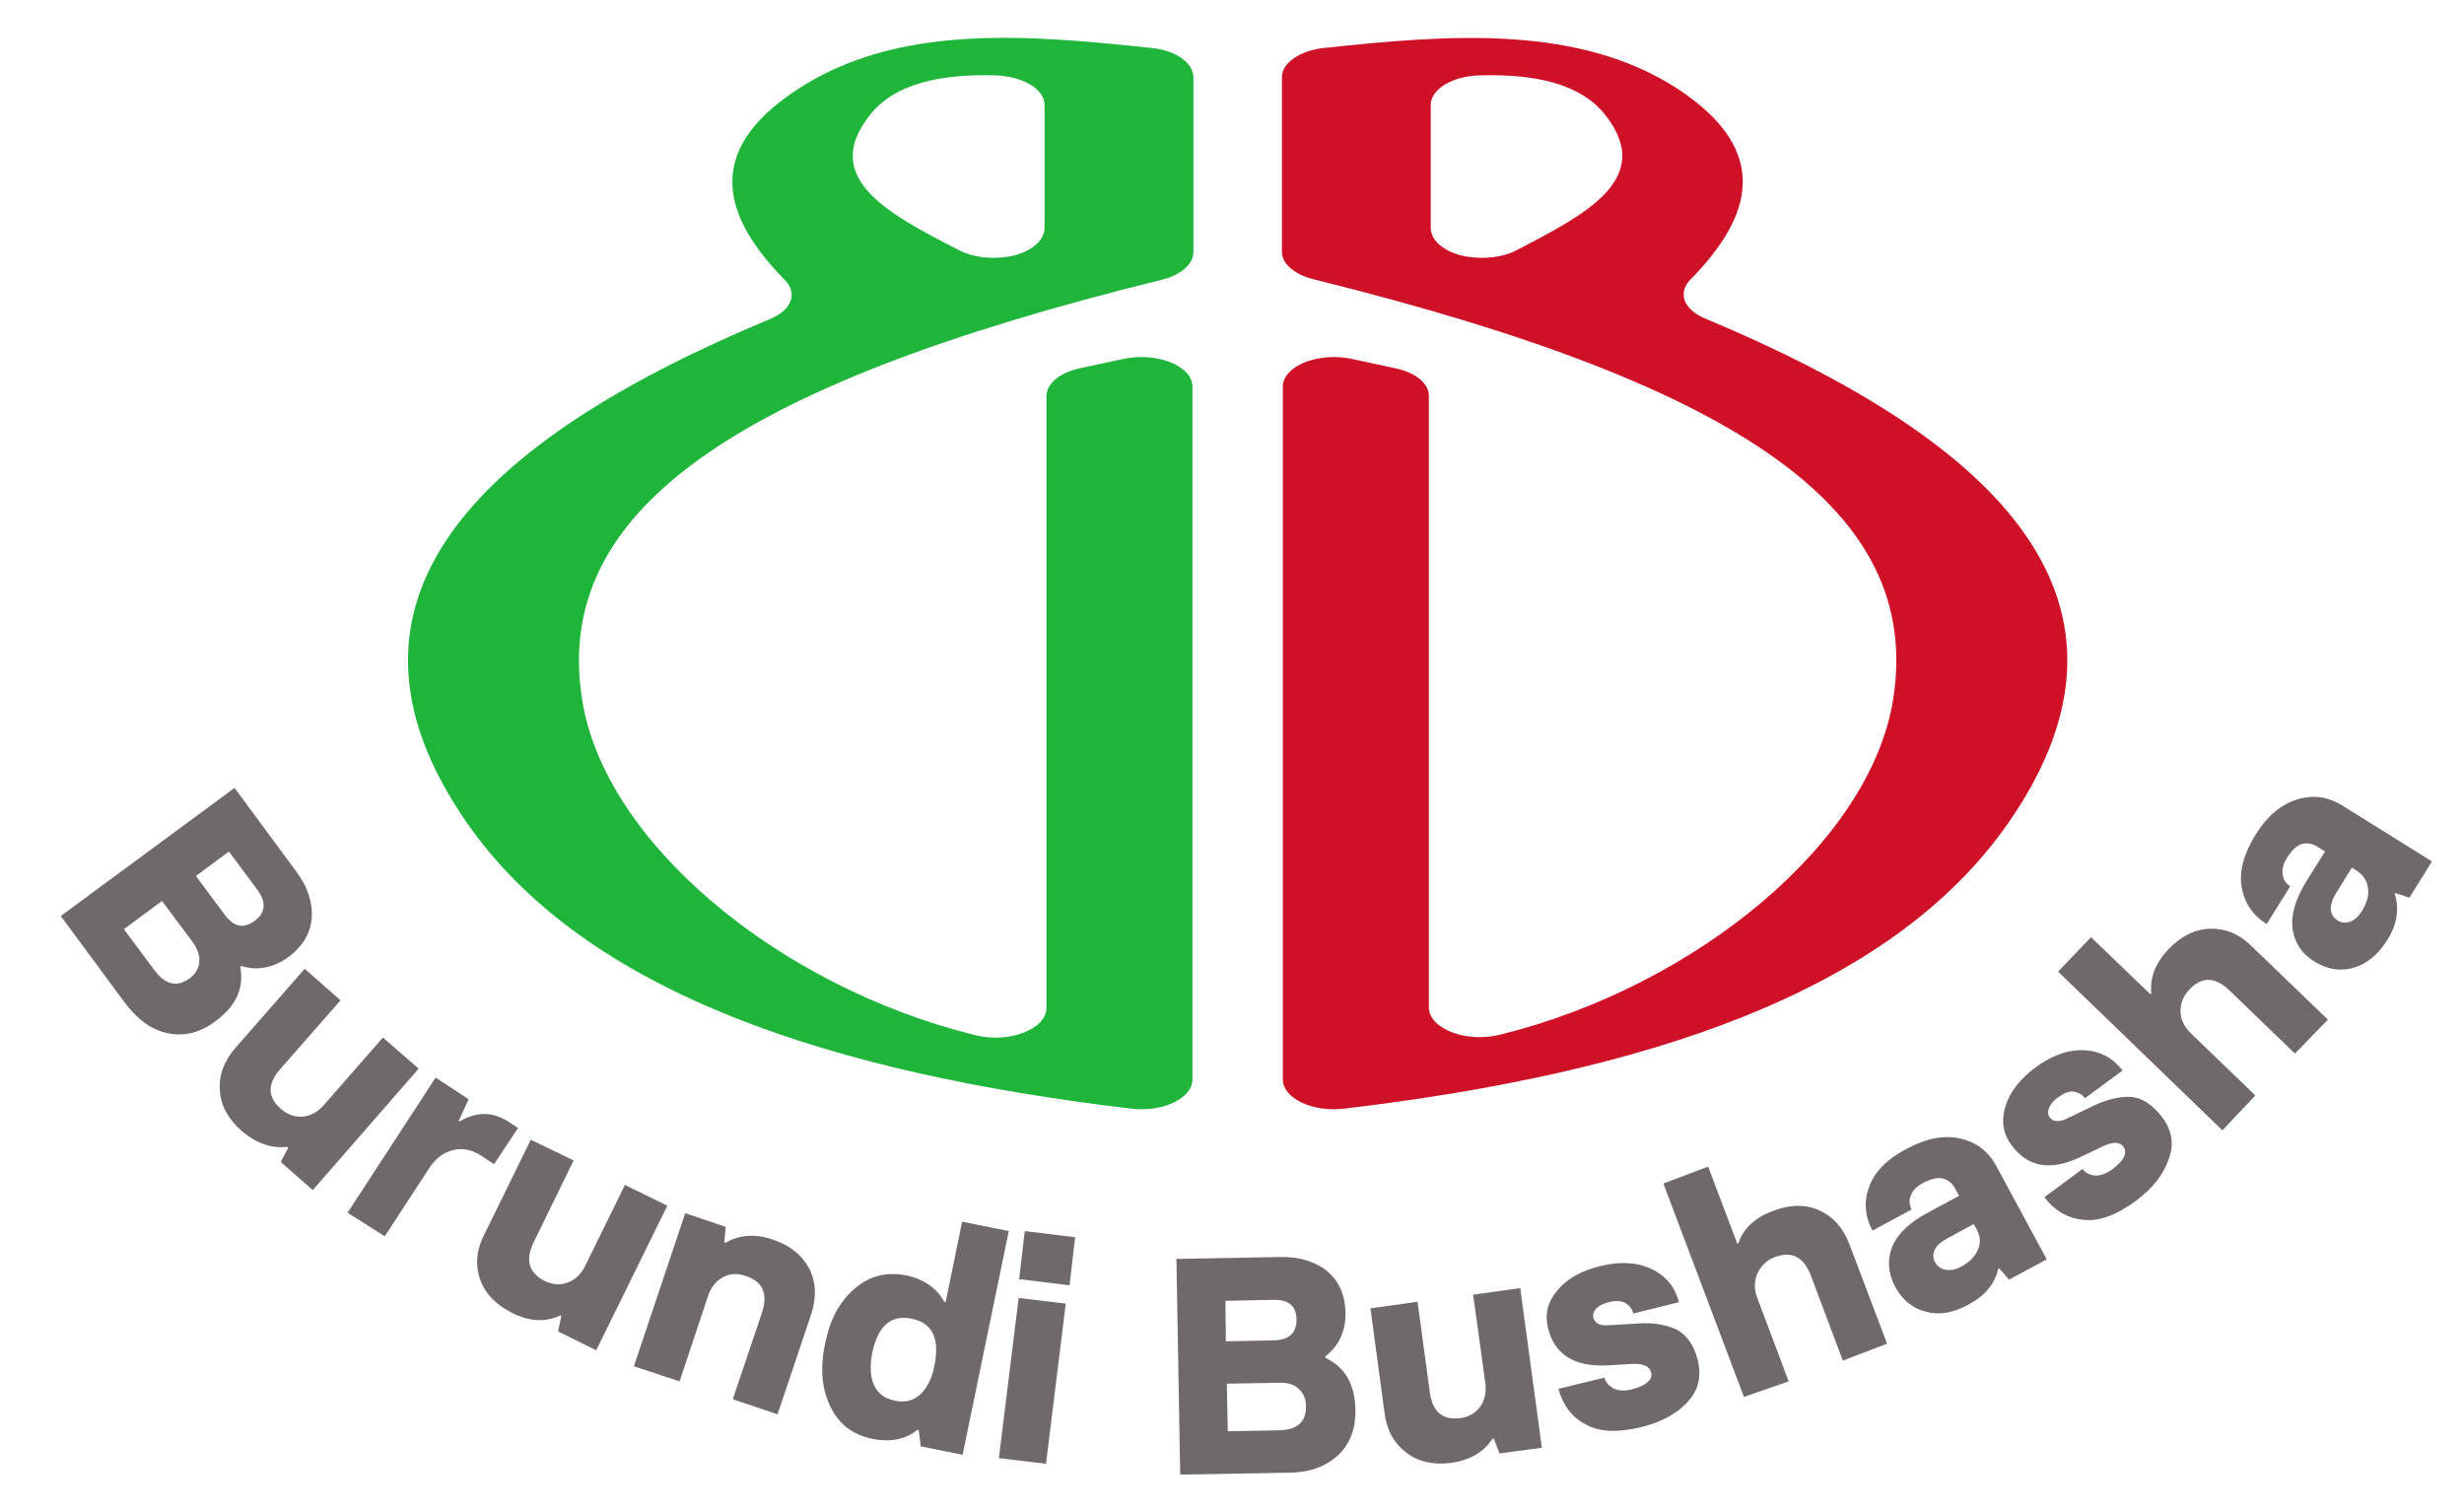 <?xml version="1.0" encoding="utf-8"?>
<!-- Generator: Adobe Illustrator 27.0.0, SVG Export Plug-In . SVG Version: 6.00 Build 0)  -->
<svg version="1.1" id="Layer_1" xmlns="http://www.w3.org/2000/svg" xmlns:xlink="http://www.w3.org/1999/xlink" x="0px" y="0px"
	 viewBox="0 0 523.2 320.6" style="enable-background:new 0 0 523.2 320.6;" xml:space="preserve">
<style type="text/css">
	.st0{fill:#CE1126;}
	.st1{fill:#1EB53A;}
	.st2{fill:#706969;}
</style>
<g>
	<g>
		<path class="st0" d="M362-261.7c-4.5-1.9-5.8-5.4-3.1-8.2c13.2-13.4,17.4-27.3-2.6-40.5c-21.2-13.8-48.3-11.7-75.3-8.8
			c-5.1,0.6-8.8,3.2-8.8,6.2v37.1c0,2.5,2.7,4.8,6.7,5.8c92.3,22.8,129.3,49.7,123.1,89.1c-4.7,30.2-41.7,61-83.5,71.3
			c-7.2,1.8-15.1-1.3-15.1-5.8v-129.9c0-2.7-2.8-5-7.1-5.9c-3.1-0.7-6.2-1.3-9.3-2c-7.1-1.5-14.6,1.5-14.6,5.9v147.1
			c0,4,6.3,7,13,6.2c63.2-7.5,115.9-24.3,141.2-60.9C458.7-201.4,425.2-235.4,362-261.7z M311.6-274.9l-0.1,0
			c-4.6-0.8-7.7-3.3-7.7-6.1v-26.1c0-3.4,4.7-6.2,10.5-6.3c11.4-0.3,21.4,1.6,26.8,8.7c10.2,13.4-4.6,20.9-19.2,28.5
			C319.2-274.8,315.2-274.3,311.6-274.9z"/>
	</g>
	<g>
		<path class="st1" d="M99-154.9c25.3,36.6,78.1,53.4,141.2,60.9c6.7,0.8,13-2.2,13-6.2v-147.1c0-4.4-7.5-7.4-14.6-5.9
			c-3.1,0.7-6.2,1.3-9.3,2c-4.3,0.9-7.1,3.3-7.1,5.9v129.9c0,4.5-7.9,7.6-15.1,5.8c-41.8-10.3-78.8-41-83.5-71.3
			c-6.2-39.4,30.8-66.4,123.1-89.1c4-1,6.7-3.3,6.7-5.8v-37.1c0-3-3.7-5.7-8.8-6.2c-27-2.9-54.1-5.1-75.3,8.8
			c-20.1,13.1-15.8,27.1-2.6,40.5c2.7,2.8,1.4,6.3-3.1,8.2C100.4-235.4,66.9-201.4,99-154.9z M203.6-276.2
			c-14.6-7.6-29.4-15.1-19.2-28.5c5.4-7.1,15.4-9,26.8-8.7c5.9,0.2,10.5,2.9,10.5,6.3v26.1c0,2.8-3.1,5.3-7.7,6.1l-0.1,0
			C210.4-274.3,206.4-274.8,203.6-276.2z"/>
	</g>
	<g>
		<path class="st2" d="M12.9-134.9l36.9-27.2l13,17.6c2.5,3.3,3.6,6.6,3.4,10c-0.3,3.3-1.9,6-4.8,8.2c-3.3,2.4-6.7,3.1-10.2,2
			l-0.2,0.2c0.9,4.5-0.9,8.3-5.2,11.5c-3.3,2.5-6.7,3.3-10.1,2.6c-3.5-0.7-6.5-2.9-9.2-6.5L12.9-134.9z M26.3-132.1l6.5,8.7
			c2.3,3.1,4.8,3.7,7.5,1.7c1.1-0.8,1.8-1.9,2-3.2c0.2-1.3-0.2-2.8-1.4-4.5l-6.5-8.7L26.3-132.1z M41.6-143.4l6.1,8.2
			c1.9,2.6,4,3.1,6.4,1.3c2.3-1.7,2.5-3.9,0.6-6.5l-6.1-8.2L41.6-143.4z"/>
		<path class="st2" d="M51.4-89.2c-2.9-2.5-4.5-5.4-4.7-8.5c-0.3-3.2,0.8-6.3,3.2-9.1l14.8-16.9l7.6,6.7l-12.8,14.6
			c-2.8,3.2-2.7,6,0.2,8.5c1.4,1.2,2.9,1.7,4.6,1.6c1.7-0.2,3.2-1,4.5-2.5l12.5-14.3l7.6,6.6L66.4-76.9l-6.8-6l1.6-3L61-85.9
			C57.7-85.5,54.5-86.5,51.4-89.2z"/>
		<path class="st2" d="M73.8-71.9l18.7-28.7l7,4.6l-2.1,4.6l0.2,0.1c3.6-2.1,7-2.1,10.4,0.1l2,1.3l-5.1,7.7l-2.7-1.8
			c-2-1.3-4-1.7-6-1.2c-2.1,0.5-3.9,1.9-5.3,4.2l-9.2,14.1L73.8-71.9z"/>
		<path class="st2" d="M108.8-50.6c-3.4-1.7-5.7-4-6.8-7c-1.1-3-0.9-6.3,0.8-9.6l9.9-20.2l9.1,4.4l-8.5,17.4c-1.8,3.8-1,6.5,2.4,8.2
			c1.6,0.8,3.3,0.9,4.9,0.3c1.6-0.6,2.8-1.8,3.7-3.6l8.4-17.1l9,4.4l-15.1,30.7l-8.1-4l0.7-3.3l-0.2-0.1
			C115.8-48.5,112.4-48.8,108.8-50.6z"/>
		<path class="st2" d="M134.6-39.3l10.9-32.5l8.6,2.9l-0.3,3.3l0.2,0.1c2.9-1.7,6.3-2,10.1-0.7c3.6,1.2,6.1,3.2,7.7,6.1
			c1.5,2.9,1.6,6.1,0.5,9.6l-7.2,21.4l-9.5-3.2l6.2-18.4c1.3-4,0.2-6.6-3.5-7.8c-1.8-0.6-3.3-0.5-4.8,0.3c-1.5,0.8-2.6,2.2-3.2,4.1
			l-6,18L134.6-39.3z"/>
		<path class="st2" d="M185.2-23.9c-4.2-0.9-7.1-3.1-8.9-6.9c-1.8-3.7-2.2-8.1-1.1-13.3c1-5.1,3.1-9,6.3-11.7
			c3.1-2.7,6.7-3.6,10.9-2.8c3.8,0.8,6.5,2.7,8.1,5.6l0.3,0.1l3.5-17.1l9.9,2l-9.8,47.5l-8.9-1.8l-0.4-3.4l-0.3-0.1
			C192.3-23.8,189.1-23.1,185.2-23.9z M190-31.9c2.2,0.5,4,0,5.5-1.4c1.4-1.4,2.4-3.3,2.9-6c1.2-5.8-0.4-9.1-4.8-10
			c-4.4-0.9-7.2,1.5-8.4,7.3c-0.5,2.7-0.4,4.9,0.3,6.6C186.3-33.5,187.8-32.4,190-31.9z"/>
		<path class="st2" d="M212.1-19.8l4.2-34l10,1.2l-4.2,34L212.1-19.8z M216.4-57.8l1.2-10.2l10.7,1.3l-1.2,10.2L216.4-57.8z"/>
		<path class="st2" d="M250.6-16.2l-0.8-45.8l21.9-0.4c4.1-0.1,7.5,0.9,10.1,3c2.5,2.1,3.8,5,3.9,8.7c0.1,4-1.4,7.2-4.3,9.4l0,0.3
			c4.1,1.9,6.3,5.5,6.4,11c0.1,4.1-1.2,7.4-3.7,9.7c-2.6,2.4-6.1,3.7-10.7,3.7L250.6-16.2z M260.3-44.6l10.2-0.2
			c3.2-0.1,4.8-1.5,4.8-4.4c0-2.9-1.7-4.3-4.9-4.2l-10.2,0.2L260.3-44.6z M260.7-25.5l10.9-0.2c3.9-0.1,5.8-1.8,5.7-5.2
			c0-1.4-0.5-2.6-1.4-3.5c-1-1-2.4-1.5-4.5-1.4l-10.9,0.2L260.7-25.5z"/>
		<path class="st2" d="M308.2-18.8c-3.8,0.5-7-0.2-9.5-2.1c-2.6-1.9-4.2-4.7-4.7-8.4l-3-22.3l10-1.4l2.6,19.2c0.6,4.2,2.7,6,6.5,5.5
			c1.8-0.2,3.2-1.1,4.2-2.4c1-1.4,1.3-3,1.1-5l-2.6-18.8l10-1.4l4.6,33.9l-9,1.2l-1.2-3.1l-0.3,0C315.1-21.1,312.2-19.4,308.2-18.8z
			"/>
		<path class="st2" d="M348.6-26.4c-5,1.2-8.9,1.1-11.8-0.5c-3-1.5-4.9-4.1-5.9-7.6l9.8-2.4c0.2,1,0.9,1.7,1.9,2.3
			c1,0.5,2.3,0.6,3.9,0.2c1.6-0.4,2.7-0.9,3.4-1.6c0.7-0.6,0.9-1.3,0.7-2c-0.3-1.3-1.7-1.9-4-1.8l-5.1,0.3
			c-7.1,0.4-11.4-2.2-12.8-7.9c-0.7-2.9-0.1-5.5,1.9-7.9c2-2.5,5.1-4.3,9.3-5.3c4.2-1,7.8-0.8,10.9,0.7c3,1.5,4.9,3.8,5.7,7
			l-9.7,2.4c-0.2-0.9-0.7-1.6-1.6-2.2c-0.9-0.5-2.1-0.6-3.6-0.2c-1.2,0.3-2,0.7-2.6,1.3c-0.6,0.6-0.8,1.3-0.7,1.9
			c0.3,1.2,1.3,1.8,3.1,1.7l6.7-0.4c3.1-0.2,5.7,0.3,7.9,1.3c2.2,1.2,3.7,3.3,4.5,6.5c0.8,3.4,0.2,6.3-2.1,8.8
			C356.2-29.3,352.9-27.5,348.6-26.4z"/>
		<path class="st2" d="M370.3-32.8l-17.1-45.3l9.5-3.6l6.2,16.4l0.2-0.1c1.1-3.2,3.6-5.5,7.4-6.9c3.6-1.4,6.9-1.4,9.8-0.1
			c2.9,1.3,5.1,3.7,6.4,7.2l8,21.1l-9.4,3.6l-6.8-18.1c-1.5-3.9-4-5.2-7.6-3.9c-1.7,0.6-2.9,1.8-3.7,3.4c-0.7,1.6-0.8,3.3-0.1,5.2
			l6.7,17.8L370.3-32.8z"/>
		<path class="st2" d="M418-52.4c-3.3,1.8-6.3,2.3-9.1,1.5c-2.8-0.7-5-2.5-6.5-5.3c-1.5-2.9-1.7-5.7-0.6-8.5
			c1.1-2.7,3.7-5.2,7.7-7.3l6.5-3.5l-0.9-1.6c-0.6-1.1-1.5-1.8-2.6-2.1c-1.1-0.2-2.5,0.1-4,0.9c-1.4,0.7-2.3,1.6-2.7,2.6
			c-0.5,1.1-0.4,2.1,0.1,3.1l-8.3,4.5c-1.6-3-1.9-6.1-0.7-9.3c1.1-3.2,3.8-5.9,8-8.1c4.1-2.2,7.8-2.9,11.2-2.2
			c3.5,0.8,6.1,2.7,7.8,5.9L434.6-62l-8,4.3l-2.1-2.4l-0.2,0.1C423.6-56.8,421.5-54.2,418-52.4z M416.5-60.5
			c1.7-0.9,2.9-2.1,3.5-3.6c0.6-1.4,0.5-2.8-0.2-4.1l-0.7-1.3l-5.7,3.1c-1.3,0.7-2.2,1.5-2.6,2.4c-0.4,0.9-0.4,1.8,0.1,2.6
			c0.5,0.9,1.2,1.4,2.2,1.6C414.1-59.6,415.3-59.8,416.5-60.5z"/>
		<path class="st2" d="M453.5-74.4c-4.1,3-7.8,4.4-11.1,4c-3.3-0.3-6.1-1.9-8.3-4.8l8.1-6c0.6,0.8,1.5,1.3,2.6,1.4
			c1.1,0.1,2.4-0.4,3.7-1.3c1.3-1,2.2-1.9,2.5-2.7c0.4-0.8,0.3-1.5-0.1-2.1c-0.8-1.1-2.3-1.1-4.4-0.1l-4.6,2.2
			c-6.4,3.1-11.3,2.3-14.8-2.5c-1.8-2.4-2.2-5.1-1.3-8.1c0.9-3.1,3.1-5.9,6.6-8.5c3.5-2.5,6.9-3.7,10.3-3.5c3.4,0.2,6,1.7,8,4.3
			l-8,5.9c-0.5-0.8-1.3-1.2-2.3-1.4c-1-0.2-2.1,0.3-3.4,1.2c-1,0.7-1.6,1.5-1.9,2.2c-0.3,0.8-0.3,1.5,0.1,2c0.7,1,1.9,1.1,3.5,0.4
			l6-2.9c2.8-1.3,5.4-1.9,7.8-1.8c2.4,0.2,4.6,1.7,6.6,4.3c2.1,2.8,2.6,5.8,1.4,8.9C459.4-80,457.1-77,453.5-74.4z"/>
		<path class="st2" d="M471.9-89.4L437-123l7-7.3l12.6,12.1l0.2-0.2c-0.3-3.4,0.9-6.5,3.7-9.4c2.7-2.8,5.6-4.2,8.8-4.3
			c3.2-0.1,6.2,1.1,8.8,3.7l16.2,15.6l-7,7.2l-13.9-13.4c-3-2.9-5.9-3-8.5-0.2c-1.3,1.3-1.9,2.9-1.9,4.6c0,1.8,0.8,3.3,2.2,4.7
			l13.7,13.2L471.9-89.4z"/>
		<path class="st2" d="M506.9-129.7c-2,3.2-4.4,5.1-7.2,5.9c-2.8,0.8-5.6,0.3-8.2-1.3c-2.8-1.7-4.3-4.1-4.7-7
			c-0.4-2.9,0.6-6.3,3-10.2l3.9-6.2l-1.6-1c-1.1-0.7-2.2-0.9-3.3-0.6c-1.1,0.3-2.1,1.3-3.1,2.8c-0.8,1.3-1.2,2.5-1,3.6
			c0.1,1.2,0.7,2,1.6,2.6l-5,8c-2.9-1.8-4.7-4.4-5.3-7.8c-0.6-3.3,0.4-7,2.9-11.1c2.4-3.9,5.3-6.4,8.7-7.5c3.4-1.1,6.6-0.7,9.7,1.2
			l19.1,11.9l-4.8,7.7l-3-1l-0.1,0.2C509.5-136.3,509-133.1,506.9-129.7z M501.6-136c1-1.7,1.5-3.3,1.2-4.8c-0.2-1.5-1-2.7-2.2-3.5
			l-1.2-0.8l-3.4,5.5c-0.8,1.3-1.1,2.4-1.1,3.4c0.1,1,0.5,1.7,1.4,2.3c0.9,0.6,1.8,0.6,2.7,0.3C499.9-134,500.8-134.8,501.6-136z"/>
	</g>
</g>
<g>
	<g>
		<path class="st0" d="M362,67.6c-4.5-1.9-5.8-5.4-3.1-8.2c13.2-13.4,17.4-27.3-2.6-40.5C335.2,5.2,308,7.3,281,10.2
			c-5.1,0.6-8.8,3.2-8.8,6.2v37.1c0,2.5,2.7,4.8,6.7,5.8c92.3,22.8,129.3,49.7,123.1,89.1c-4.7,30.2-41.7,61-83.5,71.3
			c-7.2,1.8-15.1-1.3-15.1-5.8V84.1c0-2.7-2.8-5-7.1-5.9c-3.1-0.7-6.2-1.3-9.3-2c-7.1-1.5-14.6,1.5-14.6,5.9v147.1c0,4,6.3,7,13,6.2
			c63.2-7.5,115.9-24.3,141.2-60.9C458.7,128,425.2,94,362,67.6z M311.6,54.5l-0.1,0c-4.6-0.8-7.7-3.3-7.7-6.1V22.3
			c0-3.4,4.7-6.2,10.5-6.3c11.4-0.3,21.4,1.6,26.8,8.7c10.2,13.4-4.6,20.9-19.2,28.5C319.2,54.6,315.2,55.1,311.6,54.5z"/>
	</g>
	<g>
		<path class="st1" d="M99,174.5c25.3,36.6,78.1,53.4,141.2,60.9c6.7,0.8,13-2.2,13-6.2V82.1c0-4.4-7.5-7.4-14.6-5.9
			c-3.1,0.7-6.2,1.3-9.3,2c-4.3,0.9-7.1,3.3-7.1,5.9V214c0,4.5-7.9,7.6-15.1,5.8c-41.8-10.3-78.8-41-83.5-71.3
			c-6.2-39.4,30.8-66.4,123.1-89.1c4-1,6.7-3.3,6.7-5.8V16.4c0-3-3.7-5.7-8.8-6.2c-27-2.9-54.1-5.1-75.3,8.8
			c-20.1,13.1-15.8,27.1-2.6,40.5c2.7,2.8,1.4,6.3-3.1,8.2C100.4,94,66.9,128,99,174.5z M203.6,53.1C189,45.6,174.2,38,184.5,24.7
			c5.4-7.1,15.4-9,26.8-8.7c5.9,0.2,10.5,2.9,10.5,6.3v26.1c0,2.8-3.1,5.3-7.7,6.1l-0.1,0C210.4,55.1,206.4,54.6,203.6,53.1z"/>
	</g>
	<g>
		<path class="st2" d="M12.9,194.5l36.9-27.2l13,17.6c2.5,3.3,3.6,6.6,3.4,10c-0.3,3.3-1.9,6-4.8,8.2c-3.3,2.4-6.7,3.1-10.2,2
			l-0.2,0.2c0.9,4.5-0.9,8.3-5.2,11.5c-3.3,2.5-6.7,3.3-10.1,2.6c-3.5-0.7-6.5-2.9-9.2-6.5L12.9,194.5z M26.3,197.3l6.5,8.7
			c2.3,3.1,4.8,3.7,7.5,1.7c1.1-0.8,1.8-1.9,2-3.2c0.2-1.3-0.2-2.8-1.4-4.5l-6.5-8.7L26.3,197.3z M41.6,186l6.1,8.2
			c1.9,2.6,4,3.1,6.4,1.3c2.3-1.7,2.5-3.9,0.6-6.5l-6.1-8.2L41.6,186z"/>
		<path class="st2" d="M51.4,240.2c-2.9-2.5-4.5-5.4-4.7-8.5c-0.3-3.2,0.8-6.3,3.2-9.1l14.8-16.9l7.6,6.7l-12.8,14.6
			c-2.8,3.2-2.7,6,0.2,8.5c1.4,1.2,2.9,1.7,4.6,1.6c1.7-0.2,3.2-1,4.5-2.5l12.5-14.3l7.6,6.6l-22.5,25.8l-6.8-6l1.6-3l-0.2-0.2
			C57.7,243.9,54.5,242.8,51.4,240.2z"/>
		<path class="st2" d="M73.8,257.5l18.7-28.7l7,4.6l-2.1,4.6l0.2,0.1c3.6-2.1,7-2.1,10.4,0.1l2,1.3l-5.1,7.7l-2.7-1.8
			c-2-1.3-4-1.7-6-1.2c-2.1,0.5-3.9,1.9-5.3,4.2l-9.2,14.1L73.8,257.5z"/>
		<path class="st2" d="M108.8,278.8c-3.4-1.7-5.7-4-6.8-7c-1.1-3-0.9-6.3,0.8-9.6l9.9-20.2l9.1,4.4l-8.5,17.4
			c-1.8,3.8-1,6.5,2.4,8.2c1.6,0.8,3.3,0.9,4.9,0.3c1.6-0.6,2.8-1.8,3.7-3.6l8.4-17.1l9,4.4l-15.1,30.7l-8.1-4l0.7-3.3l-0.2-0.1
			C115.8,280.8,112.4,280.6,108.8,278.8z"/>
		<path class="st2" d="M134.6,290.1l10.9-32.5l8.6,2.9l-0.3,3.3l0.2,0.1c2.9-1.7,6.3-2,10.1-0.7c3.6,1.2,6.1,3.2,7.7,6.1
			c1.5,2.9,1.6,6.1,0.5,9.6l-7.2,21.4l-9.5-3.2l6.2-18.4c1.3-4,0.2-6.6-3.5-7.8c-1.8-0.6-3.3-0.5-4.8,0.3c-1.5,0.8-2.6,2.2-3.2,4.1
			l-6,18L134.6,290.1z"/>
		<path class="st2" d="M185.2,305.5c-4.2-0.9-7.1-3.1-8.9-6.9c-1.8-3.7-2.2-8.1-1.1-13.3c1-5.1,3.1-9,6.3-11.7
			c3.1-2.7,6.7-3.6,10.9-2.8c3.8,0.8,6.5,2.7,8.1,5.6l0.3,0.1l3.5-17.1l9.9,2l-9.8,47.5l-8.9-1.8l-0.4-3.4l-0.3-0.1
			C192.3,305.6,189.1,306.3,185.2,305.5z M190,297.4c2.2,0.5,4,0,5.5-1.4c1.4-1.4,2.4-3.3,2.9-6c1.2-5.8-0.4-9.1-4.8-10
			c-4.4-0.9-7.2,1.5-8.4,7.3c-0.5,2.7-0.4,4.9,0.3,6.6C186.3,295.8,187.8,297,190,297.4z"/>
		<path class="st2" d="M212.1,309.6l4.2-34l10,1.2l-4.2,34L212.1,309.6z M216.4,271.6l1.2-10.2l10.7,1.3l-1.2,10.2L216.4,271.6z"/>
		<path class="st2" d="M250.6,313.1l-0.8-45.8l21.9-0.4c4.1-0.1,7.5,0.9,10.1,3c2.5,2.1,3.8,5,3.9,8.7c0.1,4-1.4,7.2-4.3,9.4l0,0.3
			c4.1,1.9,6.3,5.5,6.4,11c0.1,4.1-1.2,7.4-3.7,9.7c-2.6,2.4-6.1,3.7-10.7,3.7L250.6,313.1z M260.3,284.8l10.2-0.2
			c3.2-0.1,4.8-1.5,4.8-4.4c0-2.9-1.7-4.3-4.9-4.2l-10.2,0.2L260.3,284.8z M260.7,303.9l10.9-0.2c3.9-0.1,5.8-1.8,5.7-5.2
			c0-1.4-0.5-2.6-1.4-3.5c-1-1-2.4-1.5-4.5-1.4l-10.9,0.2L260.7,303.9z"/>
		<path class="st2" d="M308.2,310.6c-3.8,0.5-7-0.2-9.5-2.1c-2.6-1.9-4.2-4.7-4.7-8.4l-3-22.3l10-1.4l2.6,19.2
			c0.6,4.2,2.7,6,6.5,5.5c1.8-0.2,3.2-1.1,4.2-2.4c1-1.4,1.3-3,1.1-5l-2.6-18.8l10-1.4l4.6,33.9l-9,1.2l-1.2-3.1l-0.3,0
			C315.1,308.3,312.2,310,308.2,310.6z"/>
		<path class="st2" d="M348.6,303c-5,1.2-8.9,1.1-11.8-0.5c-3-1.5-4.9-4.1-5.9-7.6l9.8-2.4c0.2,1,0.9,1.7,1.9,2.3
			c1,0.5,2.3,0.6,3.9,0.2c1.6-0.4,2.7-0.9,3.4-1.6c0.7-0.6,0.9-1.3,0.7-2c-0.3-1.3-1.7-1.9-4-1.8l-5.1,0.3
			c-7.1,0.4-11.4-2.2-12.8-7.9c-0.7-2.9-0.1-5.5,1.9-7.9c2-2.5,5.1-4.3,9.3-5.3c4.2-1,7.8-0.8,10.9,0.7c3,1.5,4.9,3.8,5.7,7
			l-9.7,2.4c-0.2-0.9-0.7-1.6-1.6-2.2c-0.9-0.5-2.1-0.6-3.6-0.2c-1.2,0.3-2,0.7-2.6,1.3c-0.6,0.6-0.8,1.3-0.7,1.9
			c0.3,1.2,1.3,1.8,3.1,1.7l6.7-0.4c3.1-0.2,5.7,0.3,7.9,1.3c2.2,1.2,3.7,3.3,4.5,6.5c0.8,3.4,0.2,6.3-2.1,8.8
			C356.2,300.1,352.9,301.9,348.6,303z"/>
		<path class="st2" d="M370.3,296.6l-17.1-45.3l9.5-3.6l6.2,16.4l0.2-0.1c1.1-3.2,3.6-5.5,7.4-6.9c3.6-1.4,6.9-1.4,9.8-0.1
			c2.9,1.3,5.1,3.7,6.4,7.2l8,21.1l-9.4,3.6l-6.8-18.1c-1.5-3.9-4-5.2-7.6-3.9c-1.7,0.6-2.9,1.8-3.7,3.4c-0.7,1.6-0.8,3.3-0.1,5.2
			l6.7,17.8L370.3,296.6z"/>
		<path class="st2" d="M418,277c-3.3,1.8-6.3,2.3-9.1,1.5c-2.8-0.7-5-2.5-6.5-5.3c-1.5-2.9-1.7-5.7-0.6-8.5c1.1-2.7,3.7-5.2,7.7-7.3
			l6.5-3.5l-0.9-1.6c-0.6-1.1-1.5-1.8-2.6-2.1c-1.1-0.2-2.5,0.1-4,0.9c-1.4,0.7-2.3,1.6-2.7,2.6c-0.5,1.1-0.4,2.1,0.1,3.1l-8.3,4.5
			c-1.6-3-1.9-6.1-0.7-9.3c1.1-3.2,3.8-5.9,8-8.1c4.1-2.2,7.8-2.9,11.2-2.2c3.5,0.8,6.1,2.7,7.8,5.9l10.7,19.8l-8,4.3l-2.1-2.4
			l-0.2,0.1C423.6,272.6,421.5,275.1,418,277z M416.5,268.9c1.7-0.9,2.9-2.1,3.5-3.6c0.6-1.4,0.5-2.8-0.2-4.1l-0.7-1.3l-5.7,3.1
			c-1.3,0.7-2.2,1.5-2.6,2.4c-0.4,0.9-0.4,1.8,0.1,2.6c0.5,0.9,1.2,1.4,2.2,1.6C414.1,269.8,415.3,269.6,416.5,268.9z"/>
		<path class="st2" d="M453.5,255c-4.1,3-7.8,4.4-11.1,4c-3.3-0.3-6.1-1.9-8.3-4.8l8.1-6c0.6,0.8,1.5,1.3,2.6,1.4
			c1.1,0.1,2.4-0.4,3.7-1.3c1.3-1,2.2-1.9,2.5-2.7c0.4-0.8,0.3-1.5-0.1-2.1c-0.8-1.1-2.3-1.1-4.4-0.1l-4.6,2.2
			c-6.4,3.1-11.3,2.3-14.8-2.5c-1.8-2.4-2.2-5.1-1.3-8.1c0.9-3.1,3.1-5.9,6.6-8.5c3.5-2.5,6.9-3.7,10.3-3.5c3.4,0.2,6,1.7,8,4.3
			l-8,5.9c-0.5-0.8-1.3-1.2-2.3-1.4c-1-0.2-2.1,0.3-3.4,1.2c-1,0.7-1.6,1.5-1.9,2.2c-0.3,0.8-0.3,1.5,0.1,2c0.7,1,1.9,1.1,3.5,0.4
			l6-2.9c2.8-1.3,5.4-1.9,7.8-1.8c2.4,0.2,4.6,1.7,6.6,4.3c2.1,2.8,2.6,5.8,1.4,8.9C459.4,249.4,457.1,252.3,453.5,255z"/>
		<path class="st2" d="M471.9,240L437,206.3l7-7.3l12.6,12.1l0.2-0.2c-0.3-3.4,0.9-6.5,3.7-9.4c2.7-2.8,5.6-4.2,8.8-4.3
			c3.2-0.1,6.2,1.1,8.8,3.7l16.2,15.6l-7,7.2l-13.9-13.4c-3-2.9-5.9-3-8.5-0.2c-1.3,1.3-1.9,2.9-1.9,4.6c0,1.8,0.8,3.3,2.2,4.7
			l13.7,13.2L471.9,240z"/>
		<path class="st2" d="M506.9,199.6c-2,3.2-4.4,5.1-7.2,5.9c-2.8,0.8-5.6,0.3-8.2-1.3c-2.8-1.7-4.3-4.1-4.7-7
			c-0.4-2.9,0.6-6.3,3-10.2l3.9-6.2l-1.6-1c-1.1-0.7-2.2-0.9-3.3-0.6c-1.1,0.3-2.1,1.3-3.1,2.8c-0.8,1.3-1.2,2.5-1,3.6
			c0.1,1.2,0.7,2,1.6,2.6l-5,8c-2.9-1.8-4.7-4.4-5.3-7.8c-0.6-3.3,0.4-7,2.9-11.1c2.4-3.9,5.3-6.4,8.7-7.5c3.4-1.1,6.6-0.7,9.7,1.2
			l19.1,11.9l-4.8,7.7l-3-1l-0.1,0.2C509.5,193,509,196.3,506.9,199.6z M501.6,193.3c1-1.7,1.5-3.3,1.2-4.8c-0.2-1.5-1-2.7-2.2-3.5
			l-1.2-0.8l-3.4,5.5c-0.8,1.3-1.1,2.4-1.1,3.4c0.1,1,0.5,1.7,1.4,2.3c0.9,0.6,1.8,0.6,2.7,0.3C499.9,195.4,500.8,194.6,501.6,193.3
			z"/>
	</g>
</g>
</svg>
